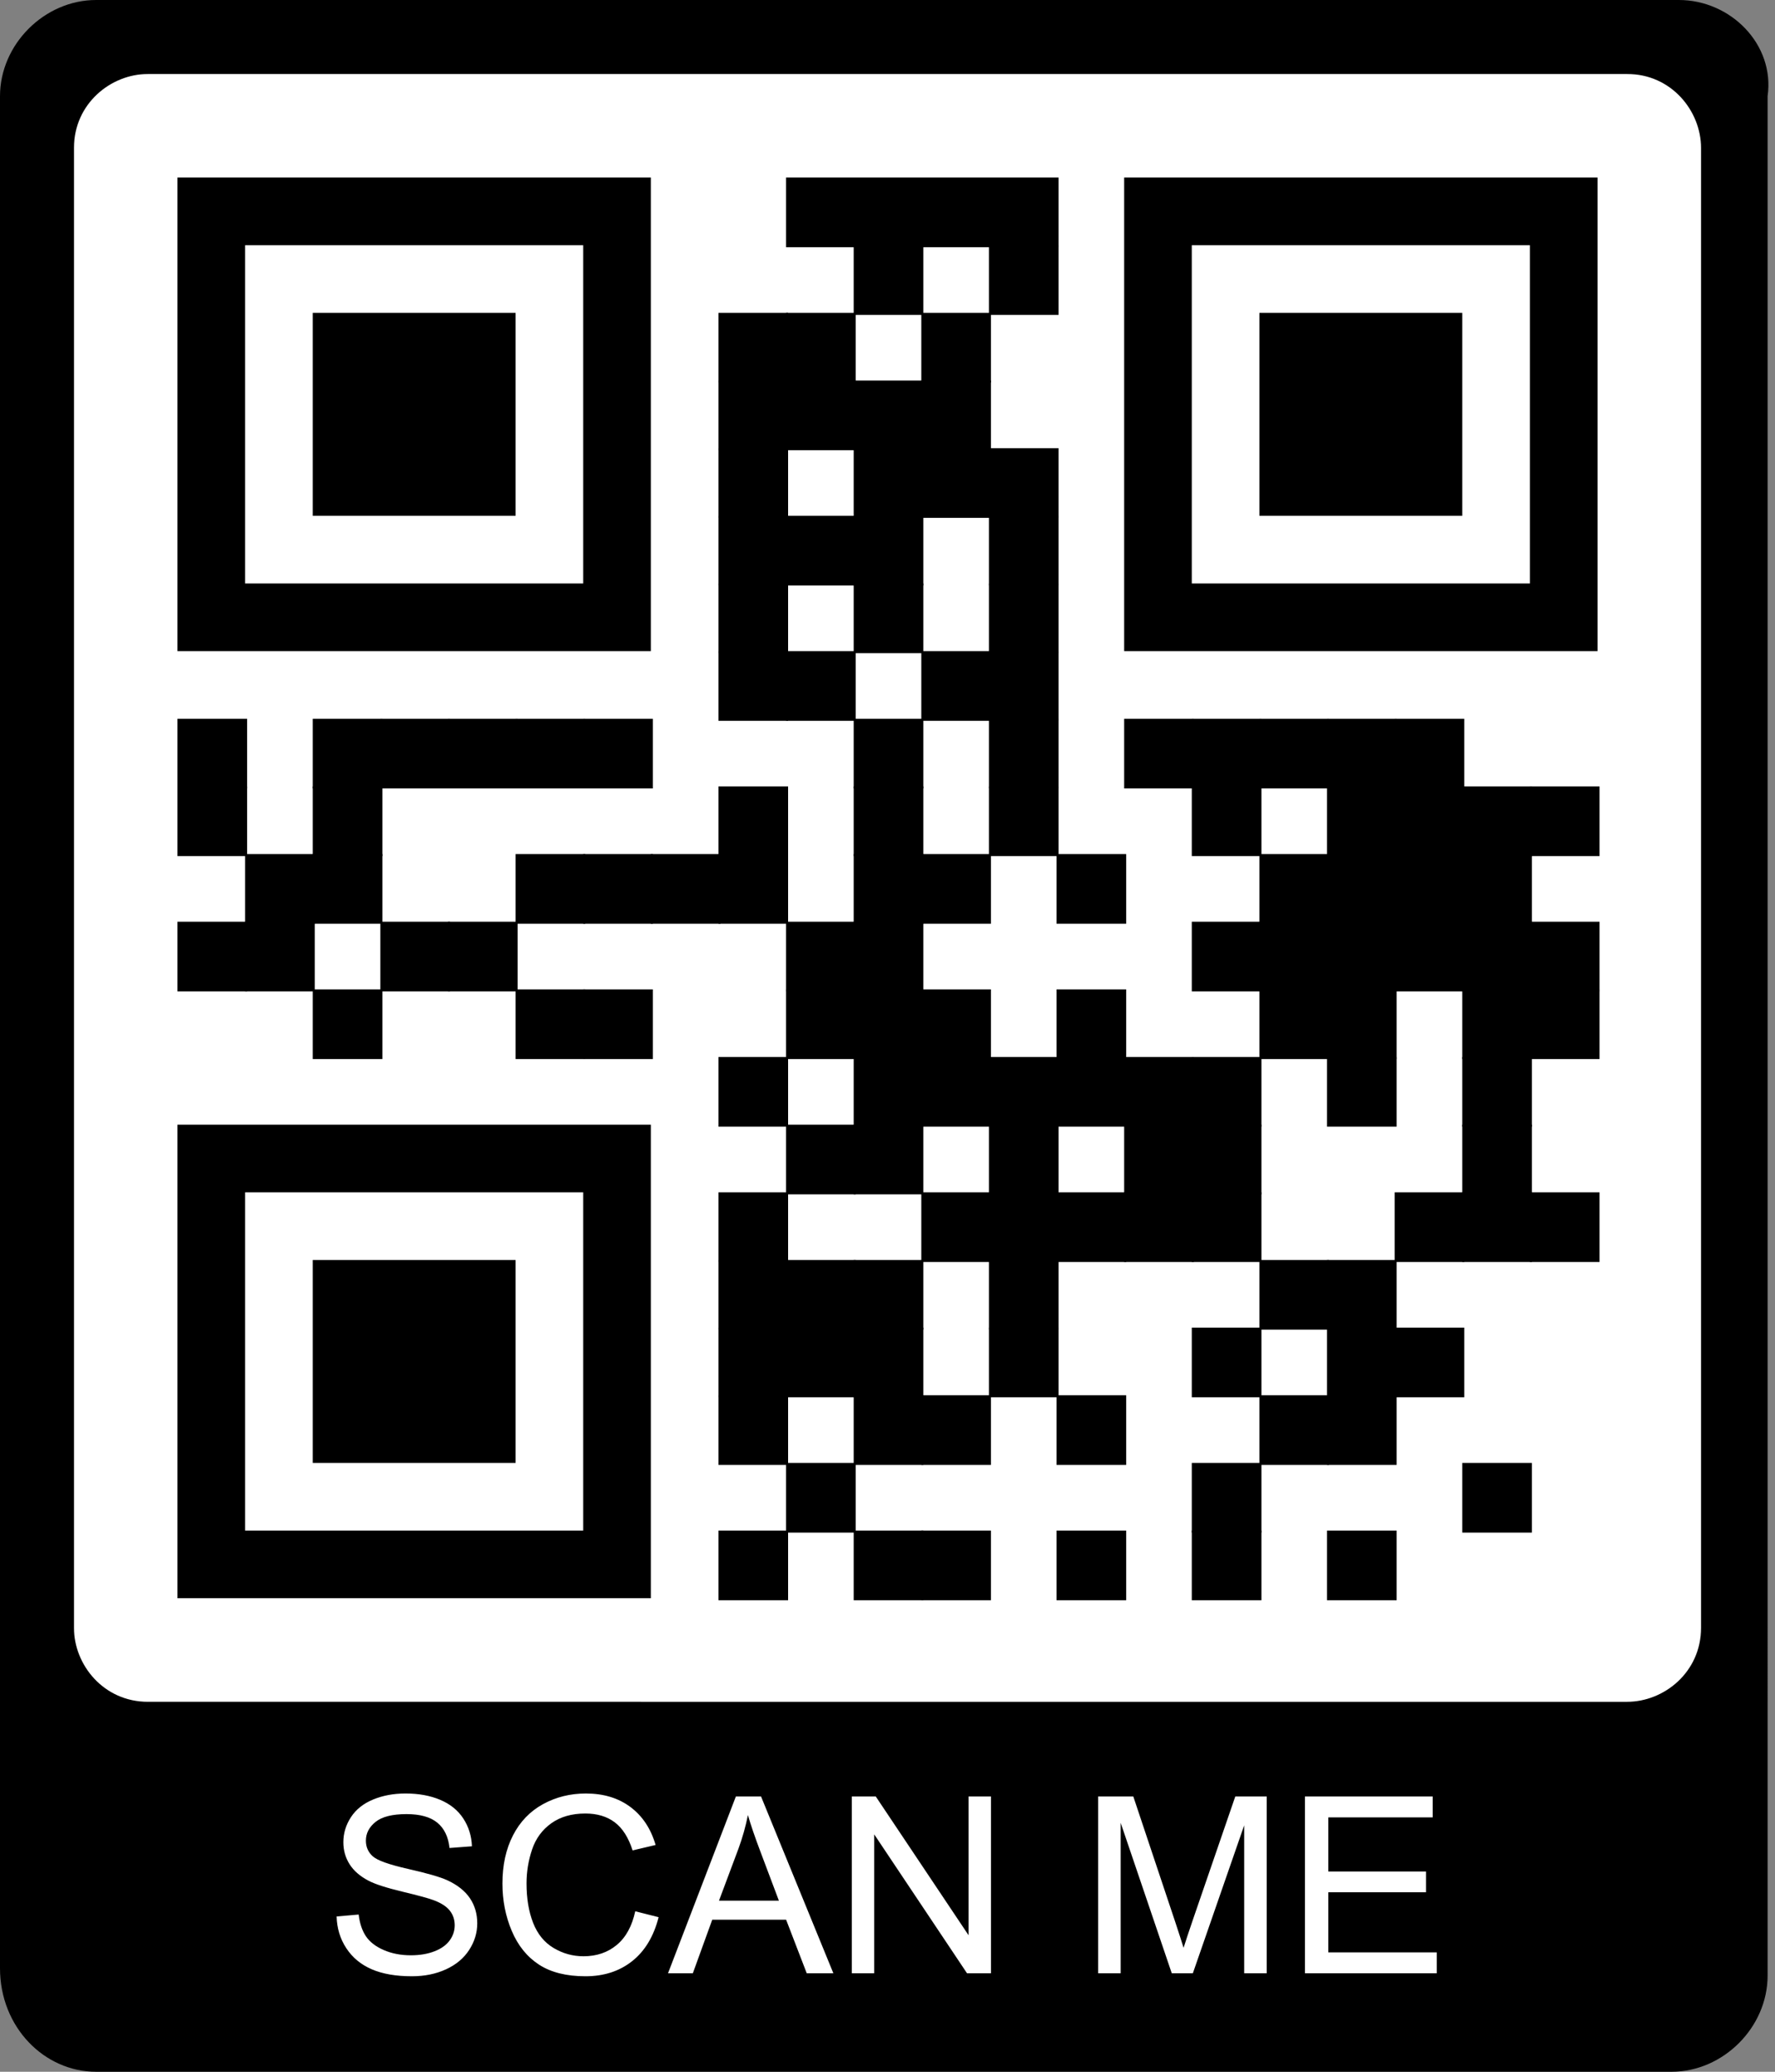 <?xml version="1.0" encoding="utf-8"?>
<svg xmlns="http://www.w3.org/2000/svg" xmlns:xlink="http://www.w3.org/1999/xlink" xml:space="preserve" width="630" height="735" viewBox="0 0 630 735"><rect x="0" y="0" width="630" height="735" fill="#808080" stroke="none"/><rect width="583.275" height="583.275" fill="#ffffff" x="26.25" y="26.25"/><g transform="scale(26.25)" fill="#000000"><path d="M22.7,0H1.3C0.6,0,0,0.6,0,1.3v25.3C0,27.4,0.6,28,1.3,28h21.3c0.7,0,1.3-0.6,1.3-1.3V1.3C24,0.6,23.4,0,22.7,0 z M23,22c0,0.6-0.5,1-1,1H2c-0.6,0-1-0.5-1-1V2c0-0.6,0.5-1,1-1h20c0.6,0,1,0.5,1,1V22z"/></g><g fill="#000000">
<g transform="translate(279,63) scale(4.12)"><rect width="6" height="6"/></g>
<g transform="translate(303,63) scale(4.12)"><rect width="6" height="6"/></g>
<g transform="translate(327,63) scale(4.12)"><rect width="6" height="6"/></g>
<g transform="translate(351,63) scale(4.12)"><rect width="6" height="6"/></g>
<g transform="translate(303,87) scale(4.12)"><rect width="6" height="6"/></g>
<g transform="translate(351,87) scale(4.12)"><rect width="6" height="6"/></g>
<g transform="translate(255,111) scale(4.12)"><rect width="6" height="6"/></g>
<g transform="translate(279,111) scale(4.12)"><rect width="6" height="6"/></g>
<g transform="translate(327,111) scale(4.12)"><rect width="6" height="6"/></g>
<g transform="translate(255,135) scale(4.12)"><rect width="6" height="6"/></g>
<g transform="translate(279,135) scale(4.12)"><rect width="6" height="6"/></g>
<g transform="translate(303,135) scale(4.12)"><rect width="6" height="6"/></g>
<g transform="translate(327,135) scale(4.12)"><rect width="6" height="6"/></g>
<g transform="translate(255,159) scale(4.12)"><rect width="6" height="6"/></g>
<g transform="translate(303,159) scale(4.12)"><rect width="6" height="6"/></g>
<g transform="translate(327,159) scale(4.12)"><rect width="6" height="6"/></g>
<g transform="translate(351,159) scale(4.12)"><rect width="6" height="6"/></g>
<g transform="translate(255,183) scale(4.12)"><rect width="6" height="6"/></g>
<g transform="translate(279,183) scale(4.12)"><rect width="6" height="6"/></g>
<g transform="translate(303,183) scale(4.12)"><rect width="6" height="6"/></g>
<g transform="translate(351,183) scale(4.12)"><rect width="6" height="6"/></g>
<g transform="translate(255,207) scale(4.12)"><rect width="6" height="6"/></g>
<g transform="translate(303,207) scale(4.12)"><rect width="6" height="6"/></g>
<g transform="translate(351,207) scale(4.12)"><rect width="6" height="6"/></g>
<g transform="translate(255,231) scale(4.12)"><rect width="6" height="6"/></g>
<g transform="translate(279,231) scale(4.12)"><rect width="6" height="6"/></g>
<g transform="translate(327,231) scale(4.12)"><rect width="6" height="6"/></g>
<g transform="translate(351,231) scale(4.12)"><rect width="6" height="6"/></g>
<g transform="translate(63,255) scale(4.12)"><rect width="6" height="6"/></g>
<g transform="translate(111,255) scale(4.12)"><rect width="6" height="6"/></g>
<g transform="translate(135,255) scale(4.12)"><rect width="6" height="6"/></g>
<g transform="translate(159,255) scale(4.12)"><rect width="6" height="6"/></g>
<g transform="translate(183,255) scale(4.12)"><rect width="6" height="6"/></g>
<g transform="translate(207,255) scale(4.12)"><rect width="6" height="6"/></g>
<g transform="translate(303,255) scale(4.12)"><rect width="6" height="6"/></g>
<g transform="translate(351,255) scale(4.12)"><rect width="6" height="6"/></g>
<g transform="translate(399,255) scale(4.12)"><rect width="6" height="6"/></g>
<g transform="translate(423,255) scale(4.12)"><rect width="6" height="6"/></g>
<g transform="translate(447,255) scale(4.12)"><rect width="6" height="6"/></g>
<g transform="translate(471,255) scale(4.12)"><rect width="6" height="6"/></g>
<g transform="translate(495,255) scale(4.12)"><rect width="6" height="6"/></g>
<g transform="translate(63,279) scale(4.12)"><rect width="6" height="6"/></g>
<g transform="translate(111,279) scale(4.12)"><rect width="6" height="6"/></g>
<g transform="translate(255,279) scale(4.12)"><rect width="6" height="6"/></g>
<g transform="translate(303,279) scale(4.12)"><rect width="6" height="6"/></g>
<g transform="translate(351,279) scale(4.12)"><rect width="6" height="6"/></g>
<g transform="translate(423,279) scale(4.12)"><rect width="6" height="6"/></g>
<g transform="translate(471,279) scale(4.12)"><rect width="6" height="6"/></g>
<g transform="translate(495,279) scale(4.12)"><rect width="6" height="6"/></g>
<g transform="translate(519,279) scale(4.12)"><rect width="6" height="6"/></g>
<g transform="translate(543,279) scale(4.12)"><rect width="6" height="6"/></g>
<g transform="translate(87,303) scale(4.12)"><rect width="6" height="6"/></g>
<g transform="translate(111,303) scale(4.12)"><rect width="6" height="6"/></g>
<g transform="translate(183,303) scale(4.12)"><rect width="6" height="6"/></g>
<g transform="translate(207,303) scale(4.12)"><rect width="6" height="6"/></g>
<g transform="translate(231,303) scale(4.12)"><rect width="6" height="6"/></g>
<g transform="translate(255,303) scale(4.12)"><rect width="6" height="6"/></g>
<g transform="translate(303,303) scale(4.12)"><rect width="6" height="6"/></g>
<g transform="translate(327,303) scale(4.12)"><rect width="6" height="6"/></g>
<g transform="translate(375,303) scale(4.12)"><rect width="6" height="6"/></g>
<g transform="translate(447,303) scale(4.12)"><rect width="6" height="6"/></g>
<g transform="translate(471,303) scale(4.12)"><rect width="6" height="6"/></g>
<g transform="translate(495,303) scale(4.12)"><rect width="6" height="6"/></g>
<g transform="translate(519,303) scale(4.12)"><rect width="6" height="6"/></g>
<g transform="translate(63,327) scale(4.12)"><rect width="6" height="6"/></g>
<g transform="translate(87,327) scale(4.12)"><rect width="6" height="6"/></g>
<g transform="translate(135,327) scale(4.12)"><rect width="6" height="6"/></g>
<g transform="translate(159,327) scale(4.12)"><rect width="6" height="6"/></g>
<g transform="translate(279,327) scale(4.12)"><rect width="6" height="6"/></g>
<g transform="translate(303,327) scale(4.12)"><rect width="6" height="6"/></g>
<g transform="translate(423,327) scale(4.12)"><rect width="6" height="6"/></g>
<g transform="translate(447,327) scale(4.12)"><rect width="6" height="6"/></g>
<g transform="translate(471,327) scale(4.12)"><rect width="6" height="6"/></g>
<g transform="translate(495,327) scale(4.12)"><rect width="6" height="6"/></g>
<g transform="translate(519,327) scale(4.12)"><rect width="6" height="6"/></g>
<g transform="translate(543,327) scale(4.12)"><rect width="6" height="6"/></g>
<g transform="translate(111,351) scale(4.12)"><rect width="6" height="6"/></g>
<g transform="translate(183,351) scale(4.12)"><rect width="6" height="6"/></g>
<g transform="translate(207,351) scale(4.12)"><rect width="6" height="6"/></g>
<g transform="translate(279,351) scale(4.12)"><rect width="6" height="6"/></g>
<g transform="translate(303,351) scale(4.12)"><rect width="6" height="6"/></g>
<g transform="translate(327,351) scale(4.12)"><rect width="6" height="6"/></g>
<g transform="translate(375,351) scale(4.12)"><rect width="6" height="6"/></g>
<g transform="translate(447,351) scale(4.12)"><rect width="6" height="6"/></g>
<g transform="translate(471,351) scale(4.12)"><rect width="6" height="6"/></g>
<g transform="translate(519,351) scale(4.12)"><rect width="6" height="6"/></g>
<g transform="translate(543,351) scale(4.12)"><rect width="6" height="6"/></g>
<g transform="translate(255,375) scale(4.12)"><rect width="6" height="6"/></g>
<g transform="translate(303,375) scale(4.12)"><rect width="6" height="6"/></g>
<g transform="translate(327,375) scale(4.12)"><rect width="6" height="6"/></g>
<g transform="translate(351,375) scale(4.12)"><rect width="6" height="6"/></g>
<g transform="translate(375,375) scale(4.12)"><rect width="6" height="6"/></g>
<g transform="translate(399,375) scale(4.12)"><rect width="6" height="6"/></g>
<g transform="translate(423,375) scale(4.12)"><rect width="6" height="6"/></g>
<g transform="translate(471,375) scale(4.12)"><rect width="6" height="6"/></g>
<g transform="translate(519,375) scale(4.12)"><rect width="6" height="6"/></g>
<g transform="translate(279,399) scale(4.12)"><rect width="6" height="6"/></g>
<g transform="translate(303,399) scale(4.12)"><rect width="6" height="6"/></g>
<g transform="translate(351,399) scale(4.12)"><rect width="6" height="6"/></g>
<g transform="translate(399,399) scale(4.12)"><rect width="6" height="6"/></g>
<g transform="translate(423,399) scale(4.12)"><rect width="6" height="6"/></g>
<g transform="translate(519,399) scale(4.12)"><rect width="6" height="6"/></g>
<g transform="translate(255,423) scale(4.12)"><rect width="6" height="6"/></g>
<g transform="translate(327,423) scale(4.12)"><rect width="6" height="6"/></g>
<g transform="translate(351,423) scale(4.12)"><rect width="6" height="6"/></g>
<g transform="translate(375,423) scale(4.12)"><rect width="6" height="6"/></g>
<g transform="translate(399,423) scale(4.12)"><rect width="6" height="6"/></g>
<g transform="translate(423,423) scale(4.12)"><rect width="6" height="6"/></g>
<g transform="translate(495,423) scale(4.12)"><rect width="6" height="6"/></g>
<g transform="translate(519,423) scale(4.12)"><rect width="6" height="6"/></g>
<g transform="translate(543,423) scale(4.12)"><rect width="6" height="6"/></g>
<g transform="translate(255,447) scale(4.12)"><rect width="6" height="6"/></g>
<g transform="translate(279,447) scale(4.12)"><rect width="6" height="6"/></g>
<g transform="translate(303,447) scale(4.12)"><rect width="6" height="6"/></g>
<g transform="translate(351,447) scale(4.12)"><rect width="6" height="6"/></g>
<g transform="translate(447,447) scale(4.12)"><rect width="6" height="6"/></g>
<g transform="translate(471,447) scale(4.12)"><rect width="6" height="6"/></g>
<g transform="translate(255,471) scale(4.12)"><rect width="6" height="6"/></g>
<g transform="translate(279,471) scale(4.12)"><rect width="6" height="6"/></g>
<g transform="translate(303,471) scale(4.12)"><rect width="6" height="6"/></g>
<g transform="translate(351,471) scale(4.12)"><rect width="6" height="6"/></g>
<g transform="translate(423,471) scale(4.12)"><rect width="6" height="6"/></g>
<g transform="translate(471,471) scale(4.12)"><rect width="6" height="6"/></g>
<g transform="translate(495,471) scale(4.12)"><rect width="6" height="6"/></g>
<g transform="translate(255,495) scale(4.12)"><rect width="6" height="6"/></g>
<g transform="translate(303,495) scale(4.12)"><rect width="6" height="6"/></g>
<g transform="translate(327,495) scale(4.12)"><rect width="6" height="6"/></g>
<g transform="translate(375,495) scale(4.12)"><rect width="6" height="6"/></g>
<g transform="translate(447,495) scale(4.12)"><rect width="6" height="6"/></g>
<g transform="translate(471,495) scale(4.12)"><rect width="6" height="6"/></g>
<g transform="translate(279,519) scale(4.12)"><rect width="6" height="6"/></g>
<g transform="translate(423,519) scale(4.12)"><rect width="6" height="6"/></g>
<g transform="translate(519,519) scale(4.12)"><rect width="6" height="6"/></g>
<g transform="translate(255,543) scale(4.12)"><rect width="6" height="6"/></g>
<g transform="translate(303,543) scale(4.12)"><rect width="6" height="6"/></g>
<g transform="translate(327,543) scale(4.12)"><rect width="6" height="6"/></g>
<g transform="translate(375,543) scale(4.12)"><rect width="6" height="6"/></g>
<g transform="translate(423,543) scale(4.12)"><rect width="6" height="6"/></g>
<g transform="translate(471,543) scale(4.12)"><rect width="6" height="6"/></g>
<g transform="translate(63,63)"><g transform="scale(12)"><path d="M0,0v14h14V0H0z M12,12H2V2h10V12z"/></g></g>
<g transform="translate(399,63)"><g transform="scale(12)"><path d="M0,0v14h14V0H0z M12,12H2V2h10V12z"/></g></g>
<g transform="translate(63,399)"><g transform="scale(12)"><path d="M0,0v14h14V0H0z M12,12H2V2h10V12z"/></g></g>
<g transform="translate(111,111)"><g transform="scale(12)"><rect width="6" height="6"/></g></g>
<g transform="translate(447,111)"><g transform="scale(12)"><rect width="6" height="6"/></g></g>
<g transform="translate(111,447)"><g transform="scale(12)"><rect width="6" height="6"/></g></g>
</g><g transform="translate(115.538,595) scale(0.876)"><path fill="#FFFFFF" d="M4.492,96.924l8.936-0.781q0.635,5.371,2.954,8.813t7.202,5.566t10.986,2.124q5.42,0,9.57-1.611t6.177-4.419t2.026-6.128q0-3.369-1.953-5.884t-6.445-4.224q-2.881-1.123-12.744-3.491t-13.818-4.468q-5.127-2.686-7.642-6.665t-2.515-8.911q0-5.42,3.076-10.132t8.984-7.153t13.135-2.441q7.959,0,14.038,2.563t9.351,7.544t3.516,11.279l-9.082,0.684q-0.732-6.787-4.956-10.254t-12.476-3.467q-8.594,0-12.524,3.149t-3.931,7.593q0,3.857,2.783,6.348q2.734,2.49,14.282,5.103t15.845,4.565q6.25,2.881,9.229,7.3t2.979,10.181q0,5.713-3.271,10.767t-9.399,7.861t-13.794,2.808q-9.717,0-16.284-2.832t-10.303-8.521t-3.931-12.866z M125.488,94.824l9.473,2.393q-2.979,11.67-10.718,17.798t-18.921,6.128q-11.572,0-18.823-4.712t-11.035-13.647t-3.784-19.189q0-11.182,4.272-19.507t12.158-12.646t17.358-4.321q10.742,0,18.066,5.469t10.205,15.381l-9.326,2.197q-2.49-7.812-7.227-11.377t-11.914-3.564q-8.252,0-13.794,3.955t-7.788,10.62t-2.246,13.745q0,9.131,2.661,15.942t8.276,10.181t12.158,3.369q7.959,0,13.477-4.59t7.471-13.623z M138.77,119.922l27.49-71.582l10.205,0l29.297,71.582l-10.791,0l-8.35-21.68l-29.932,0l-7.861,21.68l-10.059,0z M159.424,90.527l24.268,0l-7.471-19.824q-3.418-9.033-5.078-14.844q-1.367,6.885-3.857,13.672z M213.232,119.922l0-71.582l9.717,0l37.598,56.201l0-56.201l9.082,0l0,71.582l-9.717,0l-37.598-56.25l0,56.25l-9.082,0z  M313.037,119.922l0-71.582l14.258,0l16.943,50.684q2.344,7.08,3.418,10.596q1.221-3.906,3.809-11.475l17.139-49.805l12.744,0l0,71.582l-9.131,0l0-59.912l-20.801,59.912l-8.545,0l-20.703-60.938l0,60.938l-9.131,0z M396.826,119.922l0-71.582l51.758,0l0,8.447l-42.285,0l0,21.924l39.6,0l0,8.398l-39.6,0l0,24.365l43.945,0l0,8.447l-53.418,0z"/></g></svg>
